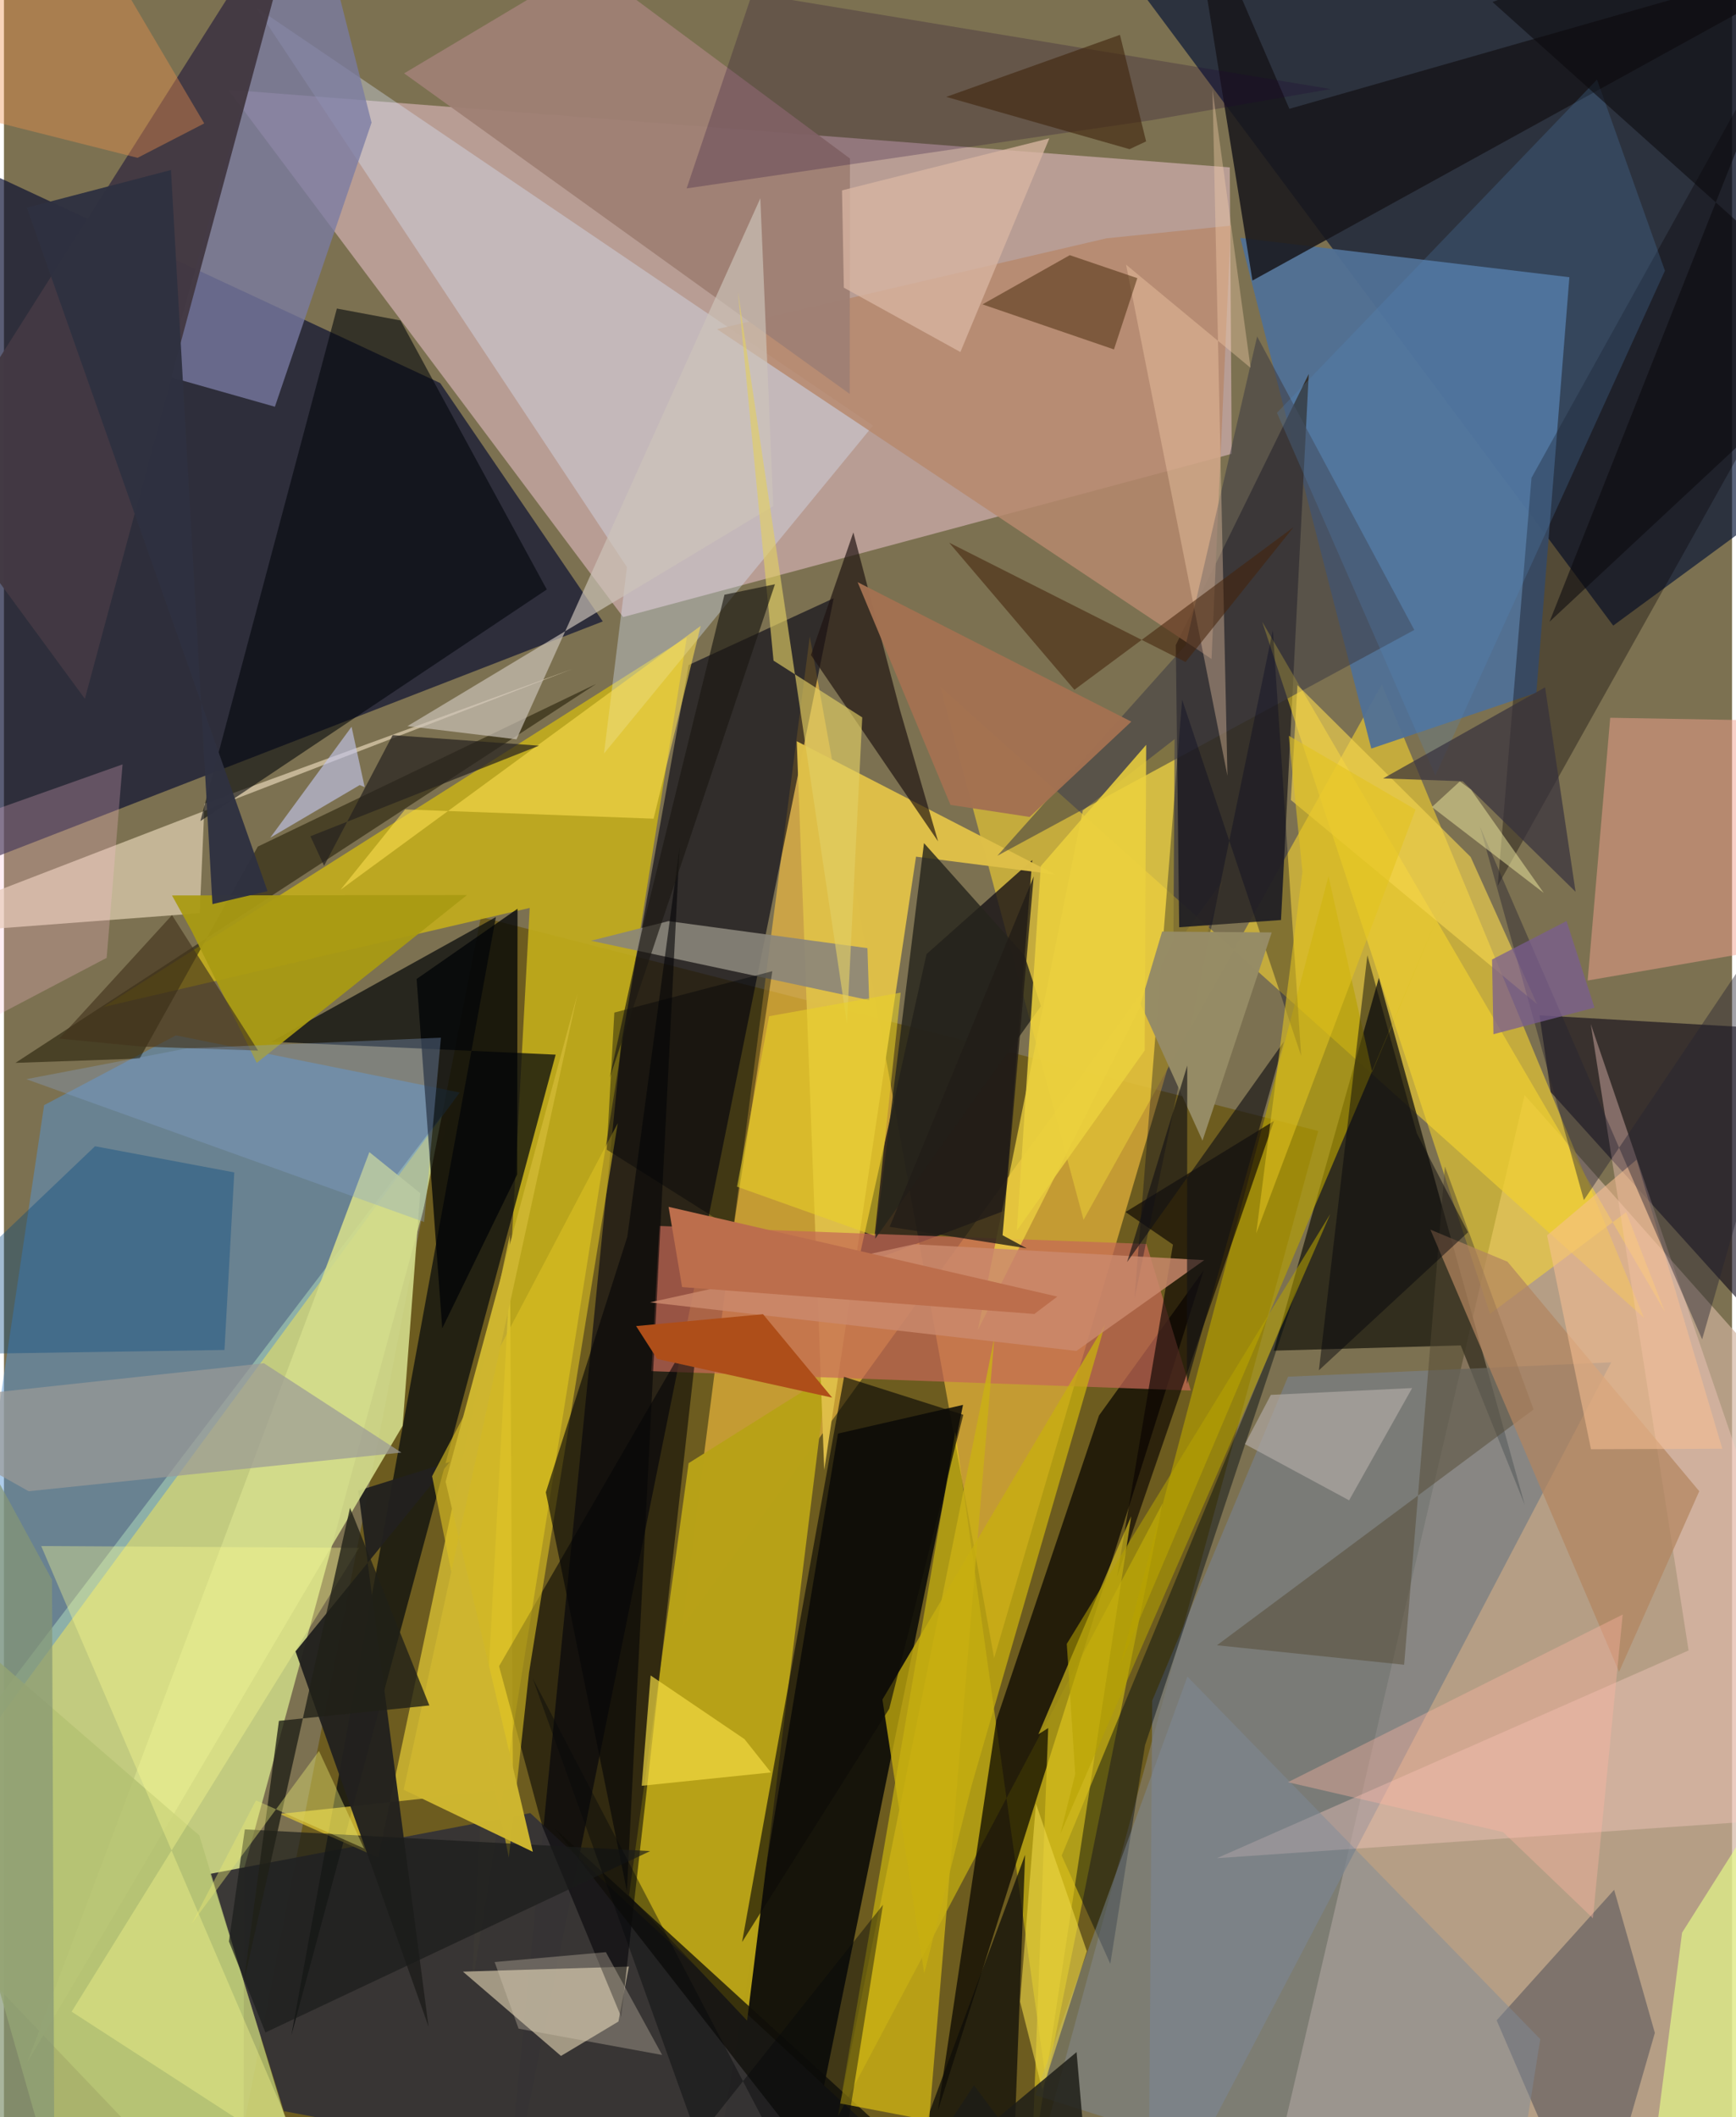 <svg xmlns="http://www.w3.org/2000/svg" width="228" height="278" viewBox="0 0 836 1024"><path fill="#7c7151" d="M0 0h836v1024H0z"/><path fill="#e3bdc6" fill-opacity=".576" d="M593.026 80.973L108.539 43.399l190.99 255.053 294.428-78.946z"/><path fill="#dbec90" fill-opacity=".729" d="M115.847 1086L-62 899.346l279.19-366.83-101.063 371.531z"/><path fill="#6e5d20" fill-opacity=".996" d="M230.714 443.495L108.408 1066.88 488.91 1086l146.902-538.986z"/><path fill="#080c31" fill-opacity=".667" d="M289.687 300.563l-78.638-115.274L-62 58.129v378.866z"/><path fill="#d1b39e" fill-opacity=".675" d="M845.938 1086l2.05-429.92-112.34-126.405-118.151 506.993z"/><path fill="#021235" fill-opacity=".655" d="M778.513 302.585L526.859-35.418 898-62l-.27 277.048z"/><path fill="#fdc541" fill-opacity=".6" d="M589.635 425.889L327.801 787.58l62.03-479.743 89.183 494.132z"/><path fill="#c4ae1a" fill-opacity=".882" d="M330.347 308.23L48.1 487.063l206.238-47.933-28.15 523.35z"/><path fill="#e2c336" fill-opacity=".714" d="M452.863 331.993l340.581 305.424-126.87-306.457-144.29 258.999z"/><path fill="#000013" fill-opacity=".604" d="M331.22 321.65l-32.642 183.076-56.947 574.399L401.397 289.36z"/><path fill="#050707" fill-opacity=".839" d="M346.425 1036.805l47.602-14.717 69.94-342.598-60.495 13.88z"/><path fill="#507096" fill-opacity=".949" d="M661.477 362.056L598.12 115.07l159.19 19.011-15.968 200.984z"/><path fill="#5694d4" fill-opacity=".486" d="M220.506 528.39L83.192 500.766l-63.765 33.755-49.894 334.725z"/><path fill="#363435" fill-opacity=".961" d="M480.323 1086L254.625 876.918 99.7 906.324l35.765 114.774z"/><path fill="#0d0f0f" fill-opacity=".761" d="M129.316 503.864l137.575 6.237-127.876 474.4 98.966-540.946z"/><path fill="#232014" fill-opacity=".824" d="M704.746 650.732l-90.45 2.533 50.844-180.306 70.597 254.944z"/><path fill="#b7a118" fill-opacity=".992" d="M331.21 707.688l-28.824 209.054 57.124 60.574 38.55-311.612z"/><path fill="#fee608" fill-opacity=".443" d="M560.531 727.063L403.47 1023.631l56.76-331.08 43.956 314.446z"/><path fill="#312d28" fill-opacity=".937" d="M617.805 444.978l13.418-264.095-64.314 131.102 1.633 136.494z"/><path fill="#161116" fill-opacity=".788" d="M412.875 612.295l33.446-150.834 51.13-45.465-13.483 169.636z"/><path fill="#e2c935" fill-opacity=".718" d="M181.052 898.46l-47.603-21.113 112.794-12.09-1.503-268.045z"/><path fill="#090601" fill-opacity=".725" d="M480.096 831.995l49.666-147.392 50.636-70.177-128.596 406.48z"/><path fill="#debf48" fill-opacity=".984" d="M441.228 414.345l-44.4 296.64-13.303-352.474 125.065 64.446z"/><path fill="#0e0818" fill-opacity=".604" d="M858.158 649.934L748.305 528.227l-5.47-37.146L898 499.993z"/><path fill="#dceaff" fill-opacity=".353" d="M122.017 3.545l179.376 270.742-11.119 90.18 130.173-158.632z"/><path fill="#ebdcba" fill-opacity=".592" d="M302.318 951.17l-80.277 2.439 47.434 40.77 27.788-16.626z"/><path fill="#c56757" fill-opacity=".706" d="M574.18 672.56l-21.48-70.892-235.606-8.706-3.921 70.212z"/><path fill="#dfcfb0" fill-opacity=".722" d="M94.723 441.68L-62 453.525l337.275-130.082-178.238 65.223z"/><path fill="#000004" fill-opacity=".541" d="M239.516 805.874l96.999-167.425-37.899 337.092-38.098-92.005z"/><path fill="#7a7ba3" fill-opacity=".765" d="M147.047-62L77.99 181.688l53.082 15.033 46.764-137.42z"/><path fill="#7a7f83" fill-opacity=".757" d="M553.648 1086l223.9-427.092-156.337 6.96-65.719 156.672z"/><path fill="#ecd040" fill-opacity=".773" d="M565.754 454.978l-94.59 188.276 50.762-251.284 44.393-34.467z"/><path fill="#b7896d" fill-opacity=".843" d="M593.503 109.14l-60.123 6.121-188.43 43.935 239.244 159.527z"/><path fill="#22211f" fill-opacity=".957" d="M215.683 707.089l-74.632 91.634 64.367 181.538-34.032-259.287z"/><path fill="#000409" fill-opacity=".569" d="M191.844 155.001l-30.79-5.768-66.033 247.89 167.588-112.01z"/><path fill="#18171b" fill-opacity=".859" d="M572.314-62l49.53 114.634L898-26.266 603.982 135.691z"/><path fill="#b8a200" fill-opacity=".647" d="M698.5 431.79l-36.575 86.674-21.143-94.678L540.16 804.835z"/><path fill="#fcdb2d" fill-opacity=".541" d="M608.721 300.761l110.19 334.715 65.851-49.195 18.676 48.068z"/><path fill="#010306" fill-opacity=".749" d="M248.46 439.52l-48.826 33.988 12.392 168.955 36.232-74.404z"/><path fill="#f3a190" fill-opacity=".49" d="M898 451.491v-102.22l-120.94-2.108-10.908 127.08z"/><path fill="#d3dc8b" fill-opacity=".898" d="M11.247 997.546l165.526-440.305 24.61 19.844-8.506 112.506z"/><path fill="#9f7f74" fill-opacity=".957" d="M282.41-17.5l-88.813 52.987L409.14 190.523l.134-113.841z"/><path fill="#0a0403" fill-opacity=".639" d="M538.427 762.773l27.099-160.805-22.943-15.75 71.803-44.03z"/><path fill="#0f0e09" fill-opacity=".749" d="M486.902 1086l-220.26-201.433L423.807 1086l70.2-188.906z"/><path fill="#1e1211" fill-opacity=".675" d="M451.908 406.95l-18.449-63.594-22.548-85.845-20.522 59.307z"/><path fill="#433943" fill-opacity=".969" d="M146.807-62L39.144 337.976-62 200.118l58.666-25.1z"/><path fill="#080003" fill-opacity=".345" d="M898-55.32v170.147L722.628 428.435l16.36-197.333z"/><path fill="#fdcec6" fill-opacity=".376" d="M898 877.388l-311.222 21.348 228.197-100.47-47.326-302.981z"/><path fill="#1c1501" fill-opacity=".525" d="M286.49 330.794l-163.687 78.678-57.17 102.512-60.075 2.088z"/><path fill="#666162" fill-opacity=".698" d="M769.057 1086l-46.94-108.835 56.847-63.118 19.69 69.181z"/><path fill="#cab014" fill-opacity=".8" d="M509.3 1037.31l-104.766-19.943 74.584-370.355-33.069 396.573z"/><path fill="#000b11" fill-opacity=".451" d="M552.007 844.108l-16.79 105.725-23.52-52.358 115.07-278.09z"/><path fill="#8a857a" fill-opacity=".894" d="M283.985 455.005l37.503-9.487 96.23 13.067.837 25.175z"/><path fill="#cdc5ba" fill-opacity=".667" d="M247.96 357.585l-52.755-6.38 176.951-106.43-6.241-148.864z"/><path fill="#3f3d44" fill-opacity=".565" d="M571.706 311.983L480.574 413.91l201.704-109.23-76.023-141.945z"/><path fill="#200032" fill-opacity=".243" d="M361.974-3.163L330.265 91.12l224.503-32.938 87.08-15.104z"/><path fill="#a99a13" fill-opacity=".941" d="M81.3 433.096l9.456 17.076 31.541 63.896L224.011 432.9z"/><path fill="#dbc022" fill-opacity=".616" d="M207.12 713.996l37.11 184.428 9.788-89.48 42.919-265.673z"/><path fill="#d9c11d" fill-opacity=".659" d="M497.087 1049.787l8.092-213.999-4.741 3.025 44.887-105.44z"/><path fill="#b4c172" fill-opacity=".827" d="M94.52 887.733l44.915 147.637L32.868 1086-62 752.168z"/><path fill="#fcdf4f" fill-opacity=".58" d="M337.055 302.719l-22.777 93.251-120.21-4.48-31.224 38.848z"/><path fill="#000420" fill-opacity=".337" d="M627.555 510.694l-13.704-205.921-66.915 323.246 23.023-289.642z"/><path fill="#f5d64f" fill-opacity=".627" d="M741.677 485.672l-32.124-71.179-83.8-83.126-3.177 55.576z"/><path fill="#fbd4ae" fill-opacity=".357" d="M584.663 43.28l18.4 134.62-60.217-49.894 49.047 247.249z"/><path fill="#7d8a9a" fill-opacity=".463" d="M498.894 1013.333l73.634-202.41 170.687 175.331L727.427 1086z"/><path fill="#462909" fill-opacity=".506" d="M515.617 123.417l32.678 11.124-11.304 34.466-63.615-21.799z"/><path fill="#544a33" fill-opacity=".494" d="M586.797 795.76L739.98 681.716 697.103 564.19l-19.735 240.998z"/><path fill="#014680" fill-opacity=".365" d="M111.423 567.058L44.064 554.4-62 655.558l168.68-2.635z"/><path fill="#e7ff88" fill-opacity=".639" d="M898 1024.222V798.466l-86.176 136.305-14.852 115.275z"/><path fill="#c8af0f" fill-opacity=".761" d="M445.21 954.484l22.816-90.542 64.638-223.377-107.682 181.45z"/><path fill="#060507" fill-opacity=".612" d="M301.574 598.188l25.276-188.37-25.481 504.87-39.23-192.907z"/><path fill="#5189c1" fill-opacity=".235" d="M770.667 38.485l32.864 92.457-111.05 244.114-76.646-175.392z"/><path fill="#26241c" fill-opacity=".808" d="M493.702 462.144l-48.614-54.35-23.624 191.334 80.192-112.467z"/><path fill="#44230a" fill-opacity=".561" d="M457.264 262.469l60.587 71.16 106.006-78.648-52.24 65.208z"/><path fill="#1a1b1a" fill-opacity=".675" d="M312.61 895.31l-186.12 87.725-17.66-44.048 7.703-54.192z"/><path fill="#ffff91" fill-opacity=".341" d="M145.846 1046.205L18.023 747.77l153.79.88L32.75 972.979z"/><path fill="#f6dc44" fill-opacity=".671" d="M308.52 863.72l62.526-6.453-12.796-16.114-45.414-30.794z"/><path fill="#0d0b07" fill-opacity=".647" d="M406.418 665.927l57.686 18.344-35.819 142.175-71.201 112.857z"/><path fill="#9b9a97" fill-opacity=".71" d="M-62 679.677l73.929 41.579 180.33-18.704-66.5-43.193z"/><path fill="#a37151" fill-opacity=".976" d="M545.384 349.03l-49.2 46.103-38.294-5.83-44.904-107.73z"/><path fill="#cb896d" fill-opacity=".824" d="M580.687 609.475l-61.861 43.915-206.28-23.494 127.81-28.107z"/><path fill="#f0914e" fill-opacity=".392" d="M25.026-62L96.888 59.695 64.64 76.336-62 44.43z"/><path fill="#b2845f" fill-opacity=".718" d="M781.355 808.59l-91.282-213.85 37.29 15.506 92.772 110.998z"/><path fill="#968c66" fill-opacity=".996" d="M579.821 551.687l33.485-100.69-53.015-.44-10.43 35.016z"/><path fill="#ffbed6" fill-opacity=".259" d="M57.377 369.707L-62 412.09v109.878L49.69 463.28z"/><path fill="#000307" fill-opacity=".404" d="M291.63 556.06l3.655-66.315 76.425-20.017-18.882 124.917z"/><path fill="#e1ce65" fill-opacity=".639" d="M372.295 319.517l42.926 27.465-7.387 148.19-52.764-354.257z"/><path fill="#362f3d" fill-opacity=".682" d="M705.715 377.867l-38.503-1.371 78.345-44.058 14.75 98.888z"/><path fill="#ead445" fill-opacity=".627" d="M502.334 1010.79l21.53-67.056-24.634-71.377-7.658 95.76z"/><path fill="#f8c092" fill-opacity=".549" d="M767.763 700.94L746.51 597.504l43.302-36.596 41.482 139.786z"/><path fill="#43331c" fill-opacity=".647" d="M122.946 508.14l-56.96-1.98-39.248-3.848L81.31 442.61z"/><path fill="#262332" fill-opacity=".431" d="M821.53 647.792L898 381.596 764.322 580.465l-50.247-180.658z"/><path fill="#1d1d17" fill-opacity=".839" d="M518.903 992.532l-86.79 72.254 37.167-56.207L527.038 1086z"/><path fill="#cdb530" fill-opacity=".992" d="M213.66 716.659l42.194 178.985-62.49-30.001 84.142-385.063z"/><path fill="#c3c6ee" fill-opacity=".624" d="M168.163 351.507l6.337 29.186-2.398-.986-43.284 25.474z"/><path fill="#869674" fill-opacity=".706" d="M-62 607.65v420.524L24.526 1086l-1.278-321.901z"/><path fill="#202017" fill-opacity=".788" d="M133.025 832.312L116.029 958.71l51.383-229.423 38.385 95.581z"/><path fill="#ebd03e" fill-opacity=".863" d="M551.857 508.085l.721-147.835-50.983 58.657-11.583 176.252z"/><path fill="#b2aaa6" fill-opacity=".671" d="M612.877 674.656l-12.524 23.814 50.393 27.181 30.494-54.297z"/><path fill="#d9b5a2" fill-opacity=".765" d="M405.432 92.078l.882 47.066 56.38 31.125 43.049-103.366z"/><path fill="#2f3141" fill-opacity=".965" d="M127.522 431.027l-26.658 6.267-20.07-355.07L11.07 100.44z"/><path fill="#262320" fill-opacity=".71" d="M148.258 404.467l6.608 14.285 33.165-63.181 70.827 5.09z"/><path fill="#86a3d0" fill-opacity=".333" d="M203.277 591.038l8.112-89.137-122.772 5.16-77.794 14.896z"/><path fill="#1c1913" fill-opacity=".659" d="M308.427 450.95l40.134-163.306 24.423-5.064-79.916 238.6z"/><path fill="#ece69d" fill-opacity=".514" d="M704.305 377.944l5.428 3.994 35.158 49.926-54.067-41.541z"/><path fill="#ae4e19" d="M316.012 657.267l-10.202-15.895 61.404-5.737 33.444 40.357z"/><path fill="#432710" fill-opacity=".639" d="M544.54 72.146l7.999-3.758-12.652-51.528-84.019 29.998z"/><path fill="#bc6e4c" d="M509.579 627.117L321.533 583.71l6.527 38.797 170.411 13.017z"/><path fill="#7a5d91" fill-opacity=".741" d="M755.937 445.472l13.522 41.886-48.885 12.857-.683-36.14z"/><path fill="#07080a" fill-opacity=".424" d="M335.561 1034.274L255.778 811.72 398.968 1086l26.273-164.69z"/><path fill="#05050b" fill-opacity=".471" d="M659.582 462.019l23.924 86.138 24.743 47.867-72.127 66.742z"/><path fill="#e9e975" fill-opacity=".408" d="M152.415 846.882L90.86 930.385l31.071-59.608 52.249 23.236z"/><path fill="#221d18" fill-opacity=".784" d="M498.17 423.89l-15.068 173.553 11.683 6.329-66.32-10.41z"/><path fill="#0b0a0e" fill-opacity=".565" d="M720.105.966L891.55-62 747.703 300.699 898 160.56z"/><path fill="#ffb6a3" fill-opacity=".376" d="M768.688 927.802l14.414-146.913-161.948 81.102 104.068 24.13z"/><path fill="#e9d227" fill-opacity=".561" d="M370.159 491.509l-15.533 82.44 66.552 23.758L433.8 480.109z"/><path fill="#131215" fill-opacity=".639" d="M543.339 610.42l75.874-106.649-46.917 165.682.153-154.06z"/><path fill="#dcd1ba" fill-opacity=".314" d="M237.376 948.973l53.81-4.79 27.222 49.735-69.456-12.739z"/><path fill="#b5a100" fill-opacity=".557" d="M514.163 795.086l127.474-207.908-130.531 299.7 7.14-28.849z"/><path fill="#e2c31e" fill-opacity=".569" d="M682.916 391.595L621.56 355.86l6.598 65.815-22.351 174.884z"/></svg>
